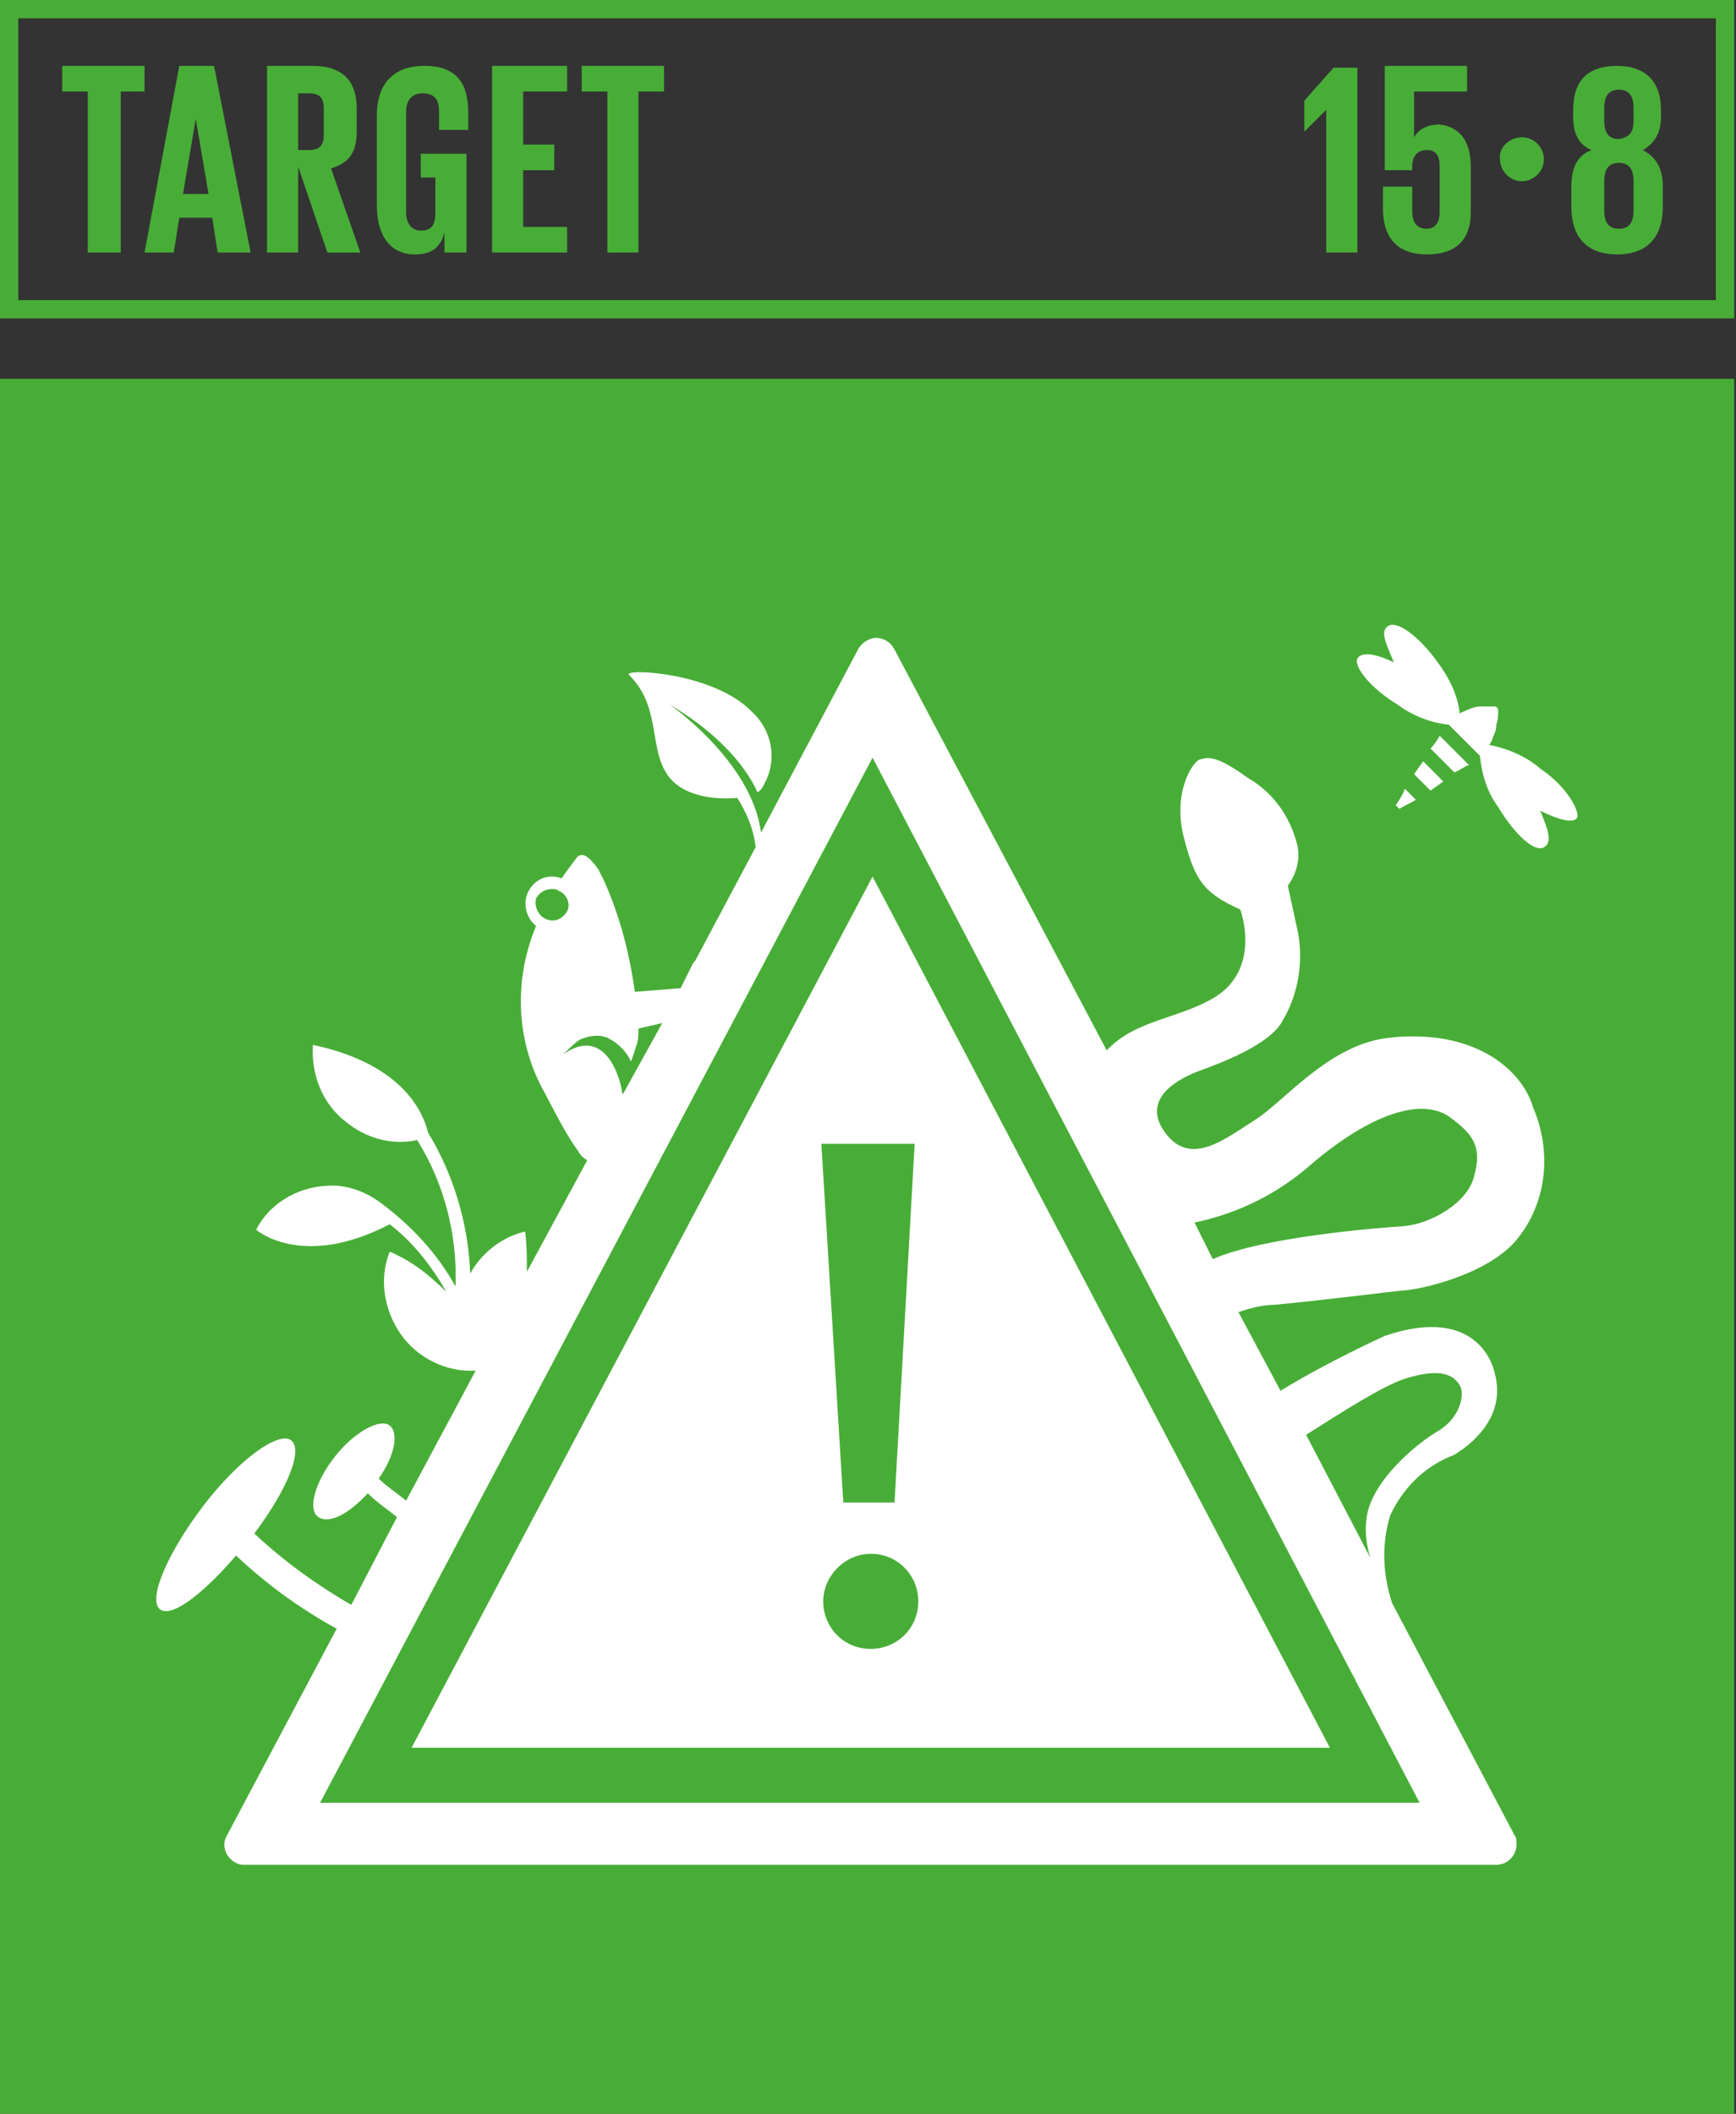 <?xml version="1.0" encoding="UTF-8"?><svg id="Capa_1" xmlns="http://www.w3.org/2000/svg" viewBox="0 0 467 568.37"><rect x="0" y="0" width="467" height="568.37" fill="#333333" stroke="none"/><defs><style>.cls-1{fill:#fff;}.cls-2{fill:#48ad37;}</style></defs><path class="cls-2" d="M4.92,80.7H461.59V4.92H4.92V80.7Zm462.08,4.92H0V0H466.51V85.62h.49Z"/><polygon class="cls-2" points="16.73 17.72 38.88 17.72 38.88 24.6 32.48 24.6 32.48 67.91 23.62 67.91 23.62 24.6 16.73 24.6 16.73 17.72"/><path class="cls-2" d="M49.21,52.16h6.89l-3.44-20.18-3.44,20.18Zm-10.33,15.75l9.35-50.19h9.35l9.84,50.19h-8.86l-1.48-9.35h-8.86l-1.48,9.35h-7.87Z"/><path class="cls-2" d="M80.21,24.6v15.75h2.95c2.95,0,3.94-1.48,3.94-3.94v-7.38c0-2.95-1.48-3.94-3.94-3.94h-2.95v-.49Zm0,20.18v23.13h-8.37V17.72h12.3c8.37,0,11.81,4.43,11.81,11.32v6.4c0,5.41-1.97,8.37-6.89,9.84l7.87,22.64h-8.86l-7.87-23.13Z"/><path class="cls-2" d="M113.67,41.34h11.81v26.57h-5.91v-5.41c-.98,3.94-3.44,5.91-7.87,5.91-7.38,0-10.33-5.91-10.33-13.29V31c0-7.87,3.94-13.29,12.79-13.29,9.35,0,11.81,5.41,11.81,12.79v4.43h-7.87v-4.92c0-2.95-.98-4.92-4.43-4.92-2.95,0-4.43,1.97-4.43,4.92v27.07c0,2.95,1.48,4.92,3.94,4.92,2.95,0,3.94-1.48,3.94-4.92v-9.35h-3.94v-6.4h.49Z"/><polygon class="cls-2" points="132.37 17.72 152.55 17.72 152.55 24.6 140.74 24.6 140.74 38.88 149.11 38.88 149.11 45.77 140.74 45.77 140.74 61.02 152.55 61.02 152.55 67.91 132.37 67.91 132.37 17.72"/><polygon class="cls-2" points="156.49 17.72 178.63 17.72 178.63 24.6 171.74 24.6 171.74 67.91 163.38 67.91 163.38 24.6 156.49 24.6 156.49 17.72"/><polygon class="cls-2" points="365.14 17.72 365.14 67.91 356.77 67.91 356.77 29.53 350.87 35.43 350.87 27.07 358.74 18.21 365.14 18.21 365.14 17.72"/><path class="cls-2" d="M395.65,44.78v12.3c0,6.89-3.44,11.32-11.81,11.32s-11.81-4.92-11.81-12.3v-5.91h7.87v6.4c0,2.95,.98,4.92,3.94,4.92,2.46,0,3.44-1.97,3.44-4.43v-12.3c0-2.95-.98-4.43-3.44-4.43s-3.94,1.48-3.94,4.43v.98h-7.38V17.72h22.14v6.89h-14.27v12.3c1.48-2.46,3.94-3.44,6.89-3.44,4.43,.49,8.37,3.44,8.37,11.32"/><path class="cls-2" d="M409.42,36.91c3.44,0,5.91,2.95,5.91,5.91,0,3.44-2.95,5.91-5.91,5.91-3.44,0-5.91-2.95-5.91-5.91-.49-2.95,2.46-5.91,5.91-5.91"/><path class="cls-2" d="M439.44,32.48v-3.44c0-2.95-.98-4.92-3.94-4.92s-3.94,1.97-3.94,4.92v3.44c0,2.95,.98,4.92,3.94,4.92,2.95-.49,3.94-1.97,3.94-4.92m0,24.11v-7.87c0-2.95-.98-4.92-3.94-4.92s-3.94,1.97-3.94,4.92v7.87c0,2.95,.98,4.92,3.94,4.92s3.94-1.97,3.94-4.92m-16.73-.98v-5.41c0-4.92,1.48-8.37,5.41-9.84-3.44-1.48-4.92-4.43-4.92-8.86v-1.97c0-7.87,3.94-11.81,11.81-11.81s11.81,4.43,11.81,11.81v1.97c0,3.94-1.48,6.89-4.92,8.86,3.94,1.97,5.41,5.41,5.41,9.84v5.41c0,7.38-3.44,12.79-12.3,12.79-8.37,0-12.3-4.92-12.3-12.79"/><g><rect class="cls-2" x="0" y="101.86" width="466.51" height="466.51"/><path class="cls-1" d="M396.63,315.93c-1.48,7.38-11.81,13.29-19.19,13.78-7.38,.49-37.89,2.95-51.18,8.86l-4.92-9.84c11.81-2.46,22.64-7.87,31.49-15.75,16.24-13.78,29.53-17.72,36.91-12.79,6.89,4.92,8.86,8.37,6.89,15.75m-14.76,168.79H86.12L234.73,203.73l147.14,280.99Zm-3.44-114.17c9.84-2.95,12.79-.49,14.27,1.97,1.48,2.46,0,8.86-5.91,12.3-5.91,3.44-18.21,13.78-19.19,23.62-.49,3.44,0,6.89,.98,10.33l-17.22-32.97c9.35-5.91,20.67-13.29,27.07-15.25m-226.86-87.1c1.48-1.48,2.95-2.95,4.43-3.94,2.46-.98,4.92-1.48,7.38-.49,2.95,1.48,4.92,3.44,6.4,6.4,.49-1.48,.98-2.95,1.48-4.43,.49-1.48,.49-2.95,.49-4.43l6.4-1.48-10.33,18.7-.49,.49c.49,0-2.95-19.68-15.75-10.83m-4.92-36.42c-1.97-.98-2.95-3.44-2.46-5.41,.98-1.97,3.44-2.95,5.41-2.46,.49,0,.49,.49,.98,.49,1.97,.98,2.95,3.44,1.97,5.41-1.48,2.46-3.94,2.95-5.91,1.97m227.35,31.99c-16.24,1.48-28.54,17.22-36.42,22.14-7.87,4.92-17.22,12.79-24.11,3.44-6.89-9.35,3.94-14.76,9.35-16.73,5.41-1.97,18.7-6.89,22.14-13.29,4.43-7.38,5.91-16.73,3.94-25.1l-2.46-11.32c2.46-3.44,3.44-7.38,2.46-11.32-1.97-7.38-6.4-13.78-13.29-17.72-8.86-6.4-10.83-5.41-12.79-4.92-1.97,.49-7.38,8.86-4.43,20.67,2.95,11.81,5.41,15.25,15.25,19.68,0,0,5.91,15.75-6.89,23.62-9.84,5.91-21.16,5.91-29.03,14.27l-57.08-107.77c-1.48-2.95-4.92-3.94-7.38-2.46-.98,.49-1.97,1.48-2.46,2.46l-26.08,49.21c-2.46-19.19-24.6-34.45-24.6-34.45,19.19,11.32,23.62,23.62,23.62,23.62,.98-.49,1.48-1.48,1.97-2.46,3.44-6.4,1.97-14.27-3.44-19.19-10.33-10.83-35.43-11.81-32.97-9.84,8.86,8.86,4.92,20.18,10.83,27.56,4.43,5.41,13.29,5.91,18.21,5.41,2.46,3.94,4.43,8.37,4.92,13.29l-16.24,30.51-.49,.49-3.44,6.89-12.3,.98c-1.48-10.33-3.94-20.18-8.37-30.02l-1.48-2.95c-2.46-3.44-4.43-4.92-5.91-2.95-1.48,1.97-2.95,3.94-3.94,5.41-3.94-1.48-7.87,.49-9.35,4.43-.98,2.95,0,6.4,2.46,8.37-5.91,14.27-5.41,30.02,1.48,43.3,2.46,4.43,5.91,11.81,9.84,17.22,.49,.98,1.48,1.97,2.46,2.46l-16.24,30.02c0-3.44,0-7.38-.49-10.83-6.4,1.48-11.81,5.91-14.76,11.32-.49-13.29-4.43-26.57-11.32-37.89-.98-3.94-5.41-18.21-31-23.62-.49,7.87,2.46,15.75,8.86,20.67,5.41,4.43,12.3,6.4,19.19,4.92,7.38,11.81,10.83,25.59,10.33,39.37-4.92-8.86-11.81-16.24-19.68-22.14-4.43-3.44-9.84-5.41-15.26-4.92-7.87,.49-15.25,4.92-18.7,11.81,0,0,12.3,10.83,35.92-1.48,6.4,4.92,11.32,11.32,15.26,18.21-4.43-4.43-9.35-8.37-15.26-10.83-2.95,7.38-1.48,15.75,2.95,22.14,4.43,6.4,12.3,10.33,20.18,9.84l-18.7,34.94c-2.46-1.97-5.41-3.94-7.38-5.91,4.43-6.4,5.41-12.3,2.95-14.27s-9.35,1.48-14.76,8.37c-5.41,6.89-7.38,14.27-4.43,16.24,2.95,1.97,8.37-.98,13.29-6.4,2.46,2.46,5.41,4.43,7.87,6.4l-12.3,23.62c-9.35-5.41-18.21-11.81-26.08-19.19,8.86-11.81,13.29-22.64,9.84-25.1-3.44-2.46-14.27,5.41-23.62,17.72-9.35,12.3-14.76,24.6-11.81,27.56,2.95,2.95,11.81-3.94,20.67-14.27,8.37,7.87,17.22,14.27,27.07,19.68l-29.53,55.61c-1.48,2.46-.49,5.91,2.46,7.38,.98,.49,1.48,.49,2.46,.49H402.54c2.95,0,5.41-2.46,5.41-5.41,0-.98,0-1.97-.49-2.46l-32.97-62.5c-2.46-7.38-2.95-15.75-.49-23.62,3.44-7.38,9.35-13.29,17.22-16.24,3.94-2.46,14.27-9.84,10.83-22.14,0,0-3.44-18.7-29.53-9.84,0,0-15.25,6.89-28.05,14.76l-11.32-21.16c2.95-.98,6.4-1.97,9.84-1.97,15.25-1.48,30.02-3.44,35.43-3.94,5.41-.49,23.62-4.92,30.51-14.76,7.38-9.84,8.37-23.13,3.44-34.45-2.46-8.86-14.27-21.16-38.38-18.7"/><path class="cls-1" d="M240.64,404.01h-13.78l-5.91-96.45h25.1l-5.41,96.45Zm-6.4,39.37c-7.38,0-12.79-5.91-12.79-12.79s5.91-12.79,12.79-12.79c7.38,0,12.79,5.91,12.79,12.79,0,7.38-5.91,12.79-12.79,12.79m-123.52,26.57h247.03l-123.02-234.24-124.01,234.24Z"/><path class="cls-1" d="M395.15,205.7l-7.87-7.87c-.49,.98-1.48,2.46-2.46,3.44l6.4,6.4c1.48-.49,2.46-1.48,3.94-1.97"/><polygon class="cls-1" points="380.39 208.16 384.82 212.59 388.26 210.13 382.85 204.71 380.39 208.16"/><path class="cls-1" d="M375.47,216.52l.98,.98c1.48-.98,2.95-1.48,4.43-2.46l-2.95-2.95c-.49,1.48-1.48,2.95-2.46,4.43"/><path class="cls-1" d="M414.35,206.68c-3.94-3.44-8.86-5.41-13.78-6.4,.49-.49,.98-1.48,.98-1.97,.49-.98,.98-1.97,.98-3.44,.49-1.48,.49-2.46,.49-3.94,0-.49-.49-.98-.98-.98h-3.94c-.98,0-2.46,.49-3.44,.98s-1.48,.49-1.97,.98c-.49-4.92-2.95-9.84-5.91-13.78-4.92-6.89-10.83-11.32-13.29-9.84-2.46,1.48-.49,4.92,1.48,9.84-4.92-2.46-8.86-2.95-9.84-.98-.98,1.97,3.44,7.87,10.83,12.3,3.94,2.95,8.86,4.92,13.78,5.41l8.37,8.37c.49,4.92,1.97,9.84,4.92,13.78,4.43,7.38,9.84,12.3,12.3,10.83,2.46-1.48,.98-4.92-.98-9.84,4.92,2.46,8.86,3.44,9.84,1.97,.98-1.48-2.46-8.37-9.84-13.29"/></g></svg>